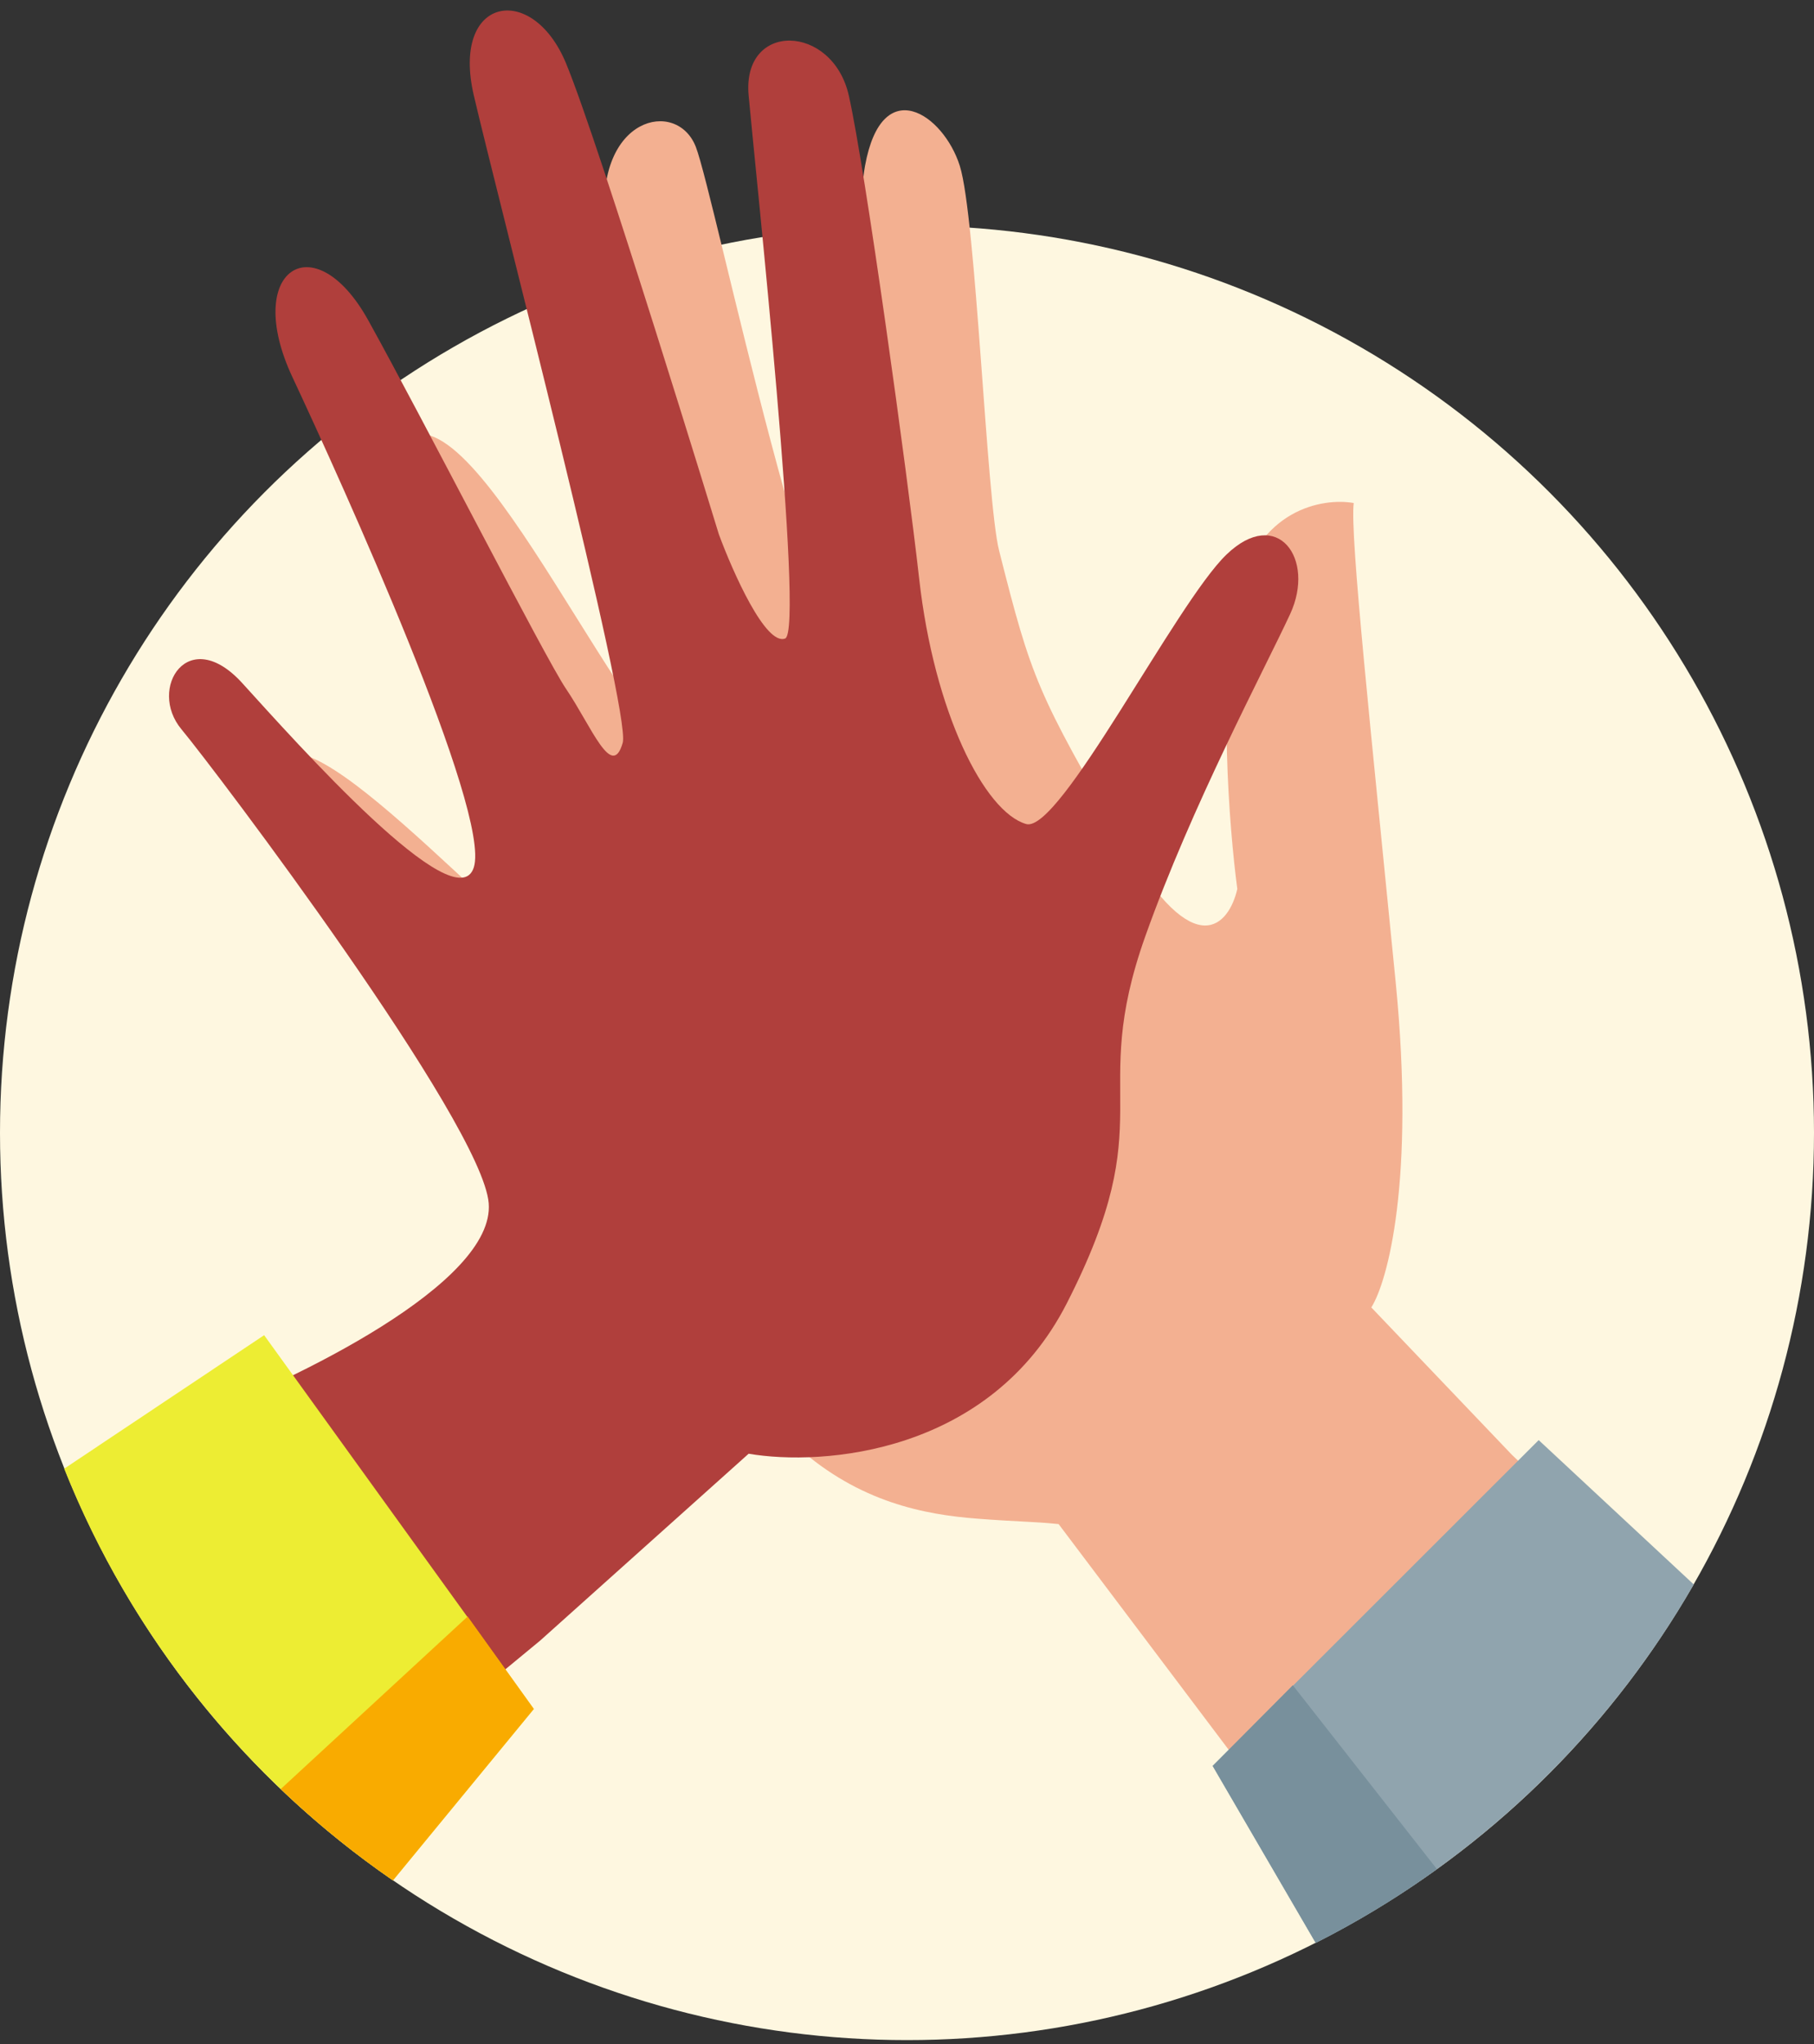 <svg width="79" height="89" viewBox="0 0 79 89" fill="none" xmlns="http://www.w3.org/2000/svg">
    <rect x="0" y="0" width="79" height="89" fill="#333333" stroke="none"/>
    <circle cx="39.5" cy="49.316" r="39.5" fill="#FEF7E0"/>
    <path d="M59.721 56.919L65.853 63.345L67.032 64.465L54.769 77.848L46.103 66.351C44.943 66.234 44.405 66.257 42.566 66.116C40.266 65.939 37.436 65.408 34.724 62.991C32.013 60.574 25.272 52.222 20.988 46.307C17.51 42.887 10.093 33.855 12.498 32.865C14.904 31.874 24.997 44.007 25.999 42.592C27.001 41.178 19.868 28.443 19.868 28.443C17.785 24.631 14.585 19.128 18.217 18.892C21.849 18.657 28.534 35.4 31.482 34.044C32.425 32.865 26.777 14.318 26.353 9.695C25.928 5.073 29.477 4.272 30.303 6.394C31.128 8.516 35.609 30.448 38.085 30.683C40.561 30.919 36.729 12.407 37.672 7.219C38.414 3.139 41.092 4.979 41.799 7.219C42.507 9.46 42.963 21.801 43.509 23.963C44.924 29.563 45.16 30.153 48.992 36.756C52.057 42.038 53.531 40.254 53.885 38.701C53.531 36.048 53.036 29.787 53.885 25.967C54.734 22.147 57.619 21.663 58.955 21.899C58.778 23.255 59.721 31.98 60.783 42.769C61.632 51.4 60.429 55.798 59.721 56.919Z" fill="#F3B091"/>
    <path d="M32.603 63.288L23.523 71.424L18.453 75.609L8.431 61.755C12.833 60.084 21.566 55.871 21.283 52.381C21 48.891 9.374 33.515 7.9 31.747C6.426 29.978 8.195 27.148 10.553 29.742C12.912 32.336 19.88 40.166 20.635 37.76C21.389 35.355 14.916 21.076 12.735 16.418C10.553 11.761 13.678 9.697 16.036 13.942C18.394 18.187 23.747 28.657 24.644 29.978C25.764 31.629 26.648 33.987 27.12 32.336C27.497 31.016 21.637 8.459 20.635 4.156C19.632 -0.148 23.17 -0.797 24.644 2.741C26.117 6.278 31.305 23.257 31.305 23.257C31.915 24.908 33.345 28.127 34.194 27.797C35.043 27.466 32.897 7.398 32.603 4.156C32.308 0.913 36.258 1.031 36.965 4.156C37.673 7.28 39.512 20.581 40.031 25.203C40.679 30.98 42.861 35.343 44.688 35.874C46.151 36.298 51.206 26.264 53.414 24.142C55.621 22.019 57.305 24.318 56.185 26.735C55.065 29.153 51.904 35.06 49.876 40.767C47.341 47.9 50.643 48.549 46.457 56.744C43.108 63.3 35.825 63.838 32.603 63.288Z" fill="#B03F3C"/>
    <path fill-rule="evenodd" clip-rule="evenodd" d="M73.764 68.98C69.926 75.654 64.193 81.1 57.3 84.586L52.812 76.88L67.01 62.695L73.764 68.98Z" fill="#90A4AE"/>
    <path fill-rule="evenodd" clip-rule="evenodd" d="M62.579 81.374C60.912 82.575 59.148 83.651 57.3 84.585L52.812 76.879L56.302 73.367L62.579 81.374Z" fill="#78909C"/>
    <path fill-rule="evenodd" clip-rule="evenodd" d="M2.796 63.939L11.503 58.127L23.248 74.4L17.112 81.864C10.73 77.465 5.706 71.238 2.796 63.939Z" fill="#EDED33"/>
    <path fill-rule="evenodd" clip-rule="evenodd" d="M12.225 77.887L20.366 70.375L23.249 74.4L17.113 81.864C15.378 80.668 13.744 79.337 12.225 77.887Z" fill="#F9AB00"/>
</svg>
